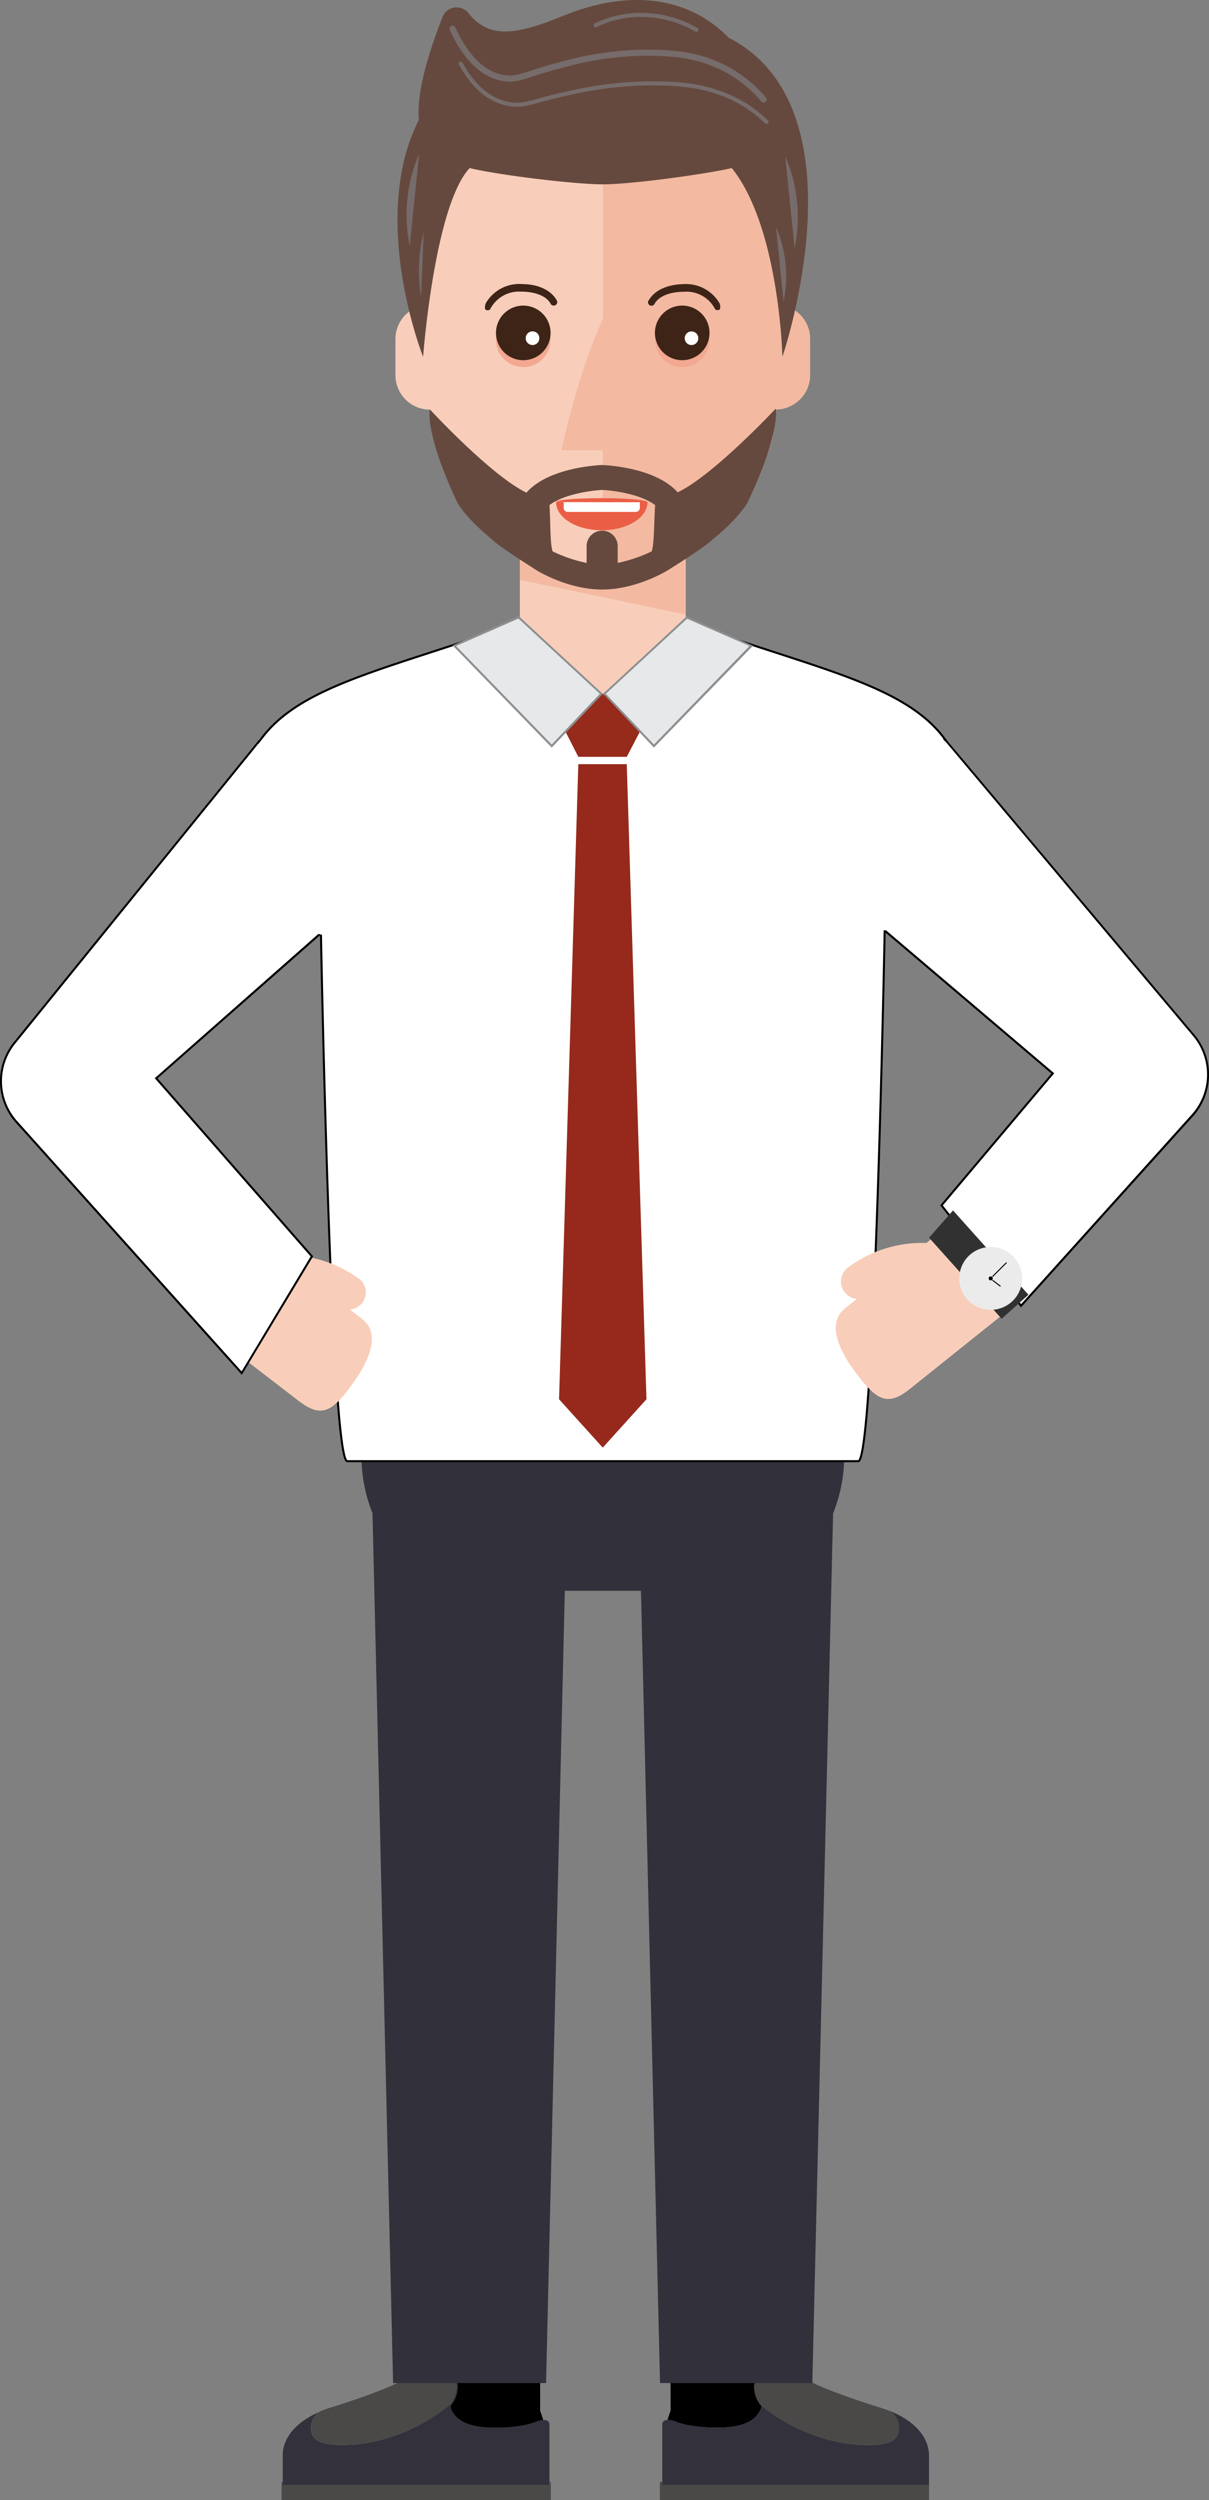 <svg xmlns="http://www.w3.org/2000/svg" viewBox="0 0 297.66 615.38"><rect x="0" y="0" width="297.66" height="615.38" fill="#808080" stroke="none"/><defs><style>.cls-1{fill:#f8ceba;}.cls-2{fill:#f3baa1;}.cls-3{fill:#f3a891;}.cls-4{fill:#3d2417;}.cls-14,.cls-5{fill:#fff;}.cls-6{fill:#eb5e46;}.cls-7{fill:#66493e;}.cls-8{fill:#766c6b;}.cls-10,.cls-21,.cls-9{fill:none;stroke-linecap:round;}.cls-10,.cls-9{stroke:#766c6b;}.cls-10,.cls-14,.cls-21,.cls-9{stroke-miterlimit:10;}.cls-10{stroke-width:1.5px;}.cls-11{fill:#4a4948;}.cls-12{fill:#32313c;}.cls-13{fill:#32303b;}.cls-14,.cls-21{stroke:#000;}.cls-14{stroke-width:0.5px;}.cls-15{fill:#962a1b;}.cls-16{fill:#e7e8e9;}.cls-17{fill:#8d8f91;}.cls-18{fill:#96291b;}.cls-19{fill:#313131;}.cls-20{fill:#ecebec;}.cls-21{stroke-width:0.25px;}</style></defs><title>michael</title><g id="Ebene_2" data-name="Ebene 2"><g id="HR_Team"><g id="Michael"><g id="Gesicht"><g id="Hals"><polygon class="cls-1" points="175.19 155.93 168.83 153 168.83 132.78 128 132.78 128 153 121.61 155.76 123.31 213.12 128 213.12 128 221.91 168.83 221.91 168.83 213.12 173.49 213.12 175.19 155.93"/><polygon class="cls-2" points="168.82 134.83 168.82 151.28 127.99 142.71 127.99 134.83 168.82 134.83"/></g><g id="Gesicht-2" data-name="Gesicht"><path class="cls-1" d="M193,75.2l1.38-18c0-23.5-22.46-42.54-45.94-42.54s-45.93,19-45.93,42.54l1.38,18A8.32,8.32,0,0,0,100.36,77a8.46,8.46,0,0,0-3,6.48v8.85a8.5,8.5,0,0,0,8.46,8.5C105.82,123,132.48,144,148.4,144S191,123,191,100.78a8.5,8.5,0,0,0,8.45-8.5V83.43A8.49,8.49,0,0,0,193,75.2Z"/><path class="cls-2" d="M193,75.2l1.38-18c0-23.5-22.46-42.54-45.94-42.54V78.5c-6.21,13.2-10.21,32.32-10.21,32.32H148.4V144c15.94,0,42.59-21,42.59-43.22a8.5,8.5,0,0,0,8.45-8.5V83.43A8.49,8.49,0,0,0,193,75.2Z"/></g><g id="Augen"><path class="cls-3" d="M135.55,83.4a6.72,6.72,0,1,1-7-6.48A6.73,6.73,0,0,1,135.55,83.4Z"/><path class="cls-4" d="M135.55,81.7a6.72,6.72,0,1,1-7-6.48A6.73,6.73,0,0,1,135.55,81.7Z"/><path class="cls-5" d="M132.79,83.18a1.68,1.68,0,1,1-1.74-1.62A1.68,1.68,0,0,1,132.79,83.18Z"/><path class="cls-3" d="M174.68,83.4a6.72,6.72,0,1,1-7-6.48A6.72,6.72,0,0,1,174.68,83.4Z"/><path class="cls-4" d="M174.68,81.7a6.72,6.72,0,1,1-7-6.48A6.72,6.72,0,0,1,174.68,81.7Z"/><circle class="cls-5" cx="170.24" cy="83.24" r="1.68" transform="translate(21.01 200.03) rotate(-64.1)"/><g id="Augenbrauen"><path class="cls-4" d="M137.07,73.92c-1.53-2.74-5-4-8.51-4a9.53,9.53,0,0,0-9,4.78s-.32,1-.08,1.42,1.1.2,1.15.08a8,8,0,0,1,7.68-4.42c2.86,0,6.06.78,7.27,3a.85.85,0,0,0,1.16.33A.84.84,0,0,0,137.07,73.92Z"/><path class="cls-4" d="M159.68,74c1.51-2.75,5-4,8.48-4.06a9.55,9.55,0,0,1,9,4.72,2.2,2.2,0,0,1,.09,1.42c-.28.43-1.1.2-1.15.08a7.94,7.94,0,0,0-7.71-4.35c-2.86,0-6.05.82-7.25,3a.85.85,0,0,1-1.5-.82Z"/></g></g><g id="Mund"><path class="cls-6" d="M159.41,123.59c0,3.83-5,6.93-11.25,6.93s-11.25-3.1-11.25-6.92Z"/><path class="cls-6" d="M159.41,123.61c0-.53-5-1-11.25-1s-11.25.42-11.25.94Z"/><path class="cls-5" d="M138.78,123.61h18.75a0,0,0,0,1,0,0V125a1,1,0,0,1-1,1H139.78a1,1,0,0,1-1-1v-1.42A0,0,0,0,1,138.78,123.61Z"/></g><g id="Bart"><path class="cls-7" d="M166.55,120.86c-5.49-5.73-16.89-6.34-18.17-6.4h-.24c-1.29.06-12.68.67-18.17,6.4a3,3,0,0,0-.85,2.15,92.41,92.41,0,0,0,1.52,15.74,3,3,0,0,0,.94,1.28c.25.21,7.93,5.07,16.67,5.07s16.43-4.86,16.68-5.07a3,3,0,0,0,.95-1.28A93.58,93.58,0,0,0,167.4,123,3.12,3.12,0,0,0,166.55,120.86Zm-6.1,14.85a36.39,36.39,0,0,1-8.37,2.84v-4.11a3.83,3.83,0,0,0-7.66,0v4.11a36.1,36.1,0,0,1-8.36-2.84c-.63-1.85-.5-6.48-.77-11.4,3.55-2.69,10.31-3.59,13-3.72,2.66.13,9.41,1,13,3.72C161,129.2,161.08,133.85,160.45,135.71Z"/><path class="cls-7" d="M131.58,140s-8.92-5.52-10.67-7.43c-4.37-3.53-7.72-7.45-8.53-9.32-7.94-17.06-6.56-22.5-6.56-22.5s15.05,16.31,23.8,20.51C132.3,119.16,131.58,140,131.58,140Z"/><path class="cls-7" d="M164.71,140.16s9-5.54,10.83-7.46c4.44-3.55,7.84-7.5,8.68-9.38,8.12-17.23,6.76-22.74,6.76-22.74s-15.32,16.42-24.2,20.63C164.09,119.05,164.71,140.16,164.71,140.16Z"/></g><g id="Haare"><path id="Haare-2" data-name="Haare" class="cls-7" d="M103.12,29.52c-.48-5.69,1.34-13.77,5.82-25.32a3.73,3.73,0,0,1,6.44-.92c5.18,6.5,12,5.2,23.3.61,18.85-7.67,32.68-3,40.65,5.35,34.18,17.45,13.3,78.59,13.3,78.59S191.91,56,180.17,41.37c-6.43,1.48-24.53,4-31.77,4s-26.19-2.38-32.77-4c-8.69,9.29-11.46,46.46-11.46,46.46S90.71,53.94,103.12,29.52Z"/><g id="graue_Haare" data-name="graue Haare"><path class="cls-8" d="M103.19,37.92A37.2,37.2,0,0,0,100.72,46a38.06,38.06,0,0,0,.16,14.52"/><path class="cls-8" d="M193.33,38.49a37.73,37.73,0,0,1,2.48,8.12,38.23,38.23,0,0,1-.17,14.52"/><path class="cls-9" d="M146.65,6.22a25.46,25.46,0,0,1,13.1-2.48,27.23,27.23,0,0,1,11.71,3.59"/><path class="cls-8" d="M191.06,55.88a30.4,30.4,0,0,1,2,6.6,31.42,31.42,0,0,1-.14,11.81"/><path class="cls-8" d="M104.32,57.1a37.47,37.47,0,0,0-1,5.69,42.23,42.23,0,0,0,.34,10.27"/><path class="cls-10" d="M188,24.48a31.41,31.41,0,0,0-10-7.86c-6.81-3.41-13.21-3.57-18.45-3.65a77.87,77.87,0,0,0-20.6,2.81c-9.45,2.33-11.34,4.19-15.38,3.36-6-1.23-9.81-7-12.15-12.07"/><path class="cls-9" d="M188.71,30a30.72,30.72,0,0,0-9.82-6.48c-6.7-2.82-13-2.95-18.14-3a90.85,90.85,0,0,0-20.26,2.31c-9.28,1.93-11.14,3.47-15.12,2.78-5.92-1-9.65-5.79-11.94-9.95"/></g></g></g><g id="Unterkörper"><g id="Schuhe"><g id="rechter_Schuh" data-name="rechter Schuh"><path d="M165.11,593.34c-.29.76-.54,1.53-.77,2.29a5.37,5.37,0,0,1,1.78.33,21,21,0,0,0,2.48.78,32.53,32.53,0,0,0,3.4.55c1.49.14,3,.22,4.51.21,3.19,0,7.34-.32,9.7-2.82.31-.34,1.51-1.94,1.22-2.63l-.14-.09a7.07,7.07,0,0,1-1.56-5.21,5.08,5.08,0,0,1,2.21-3.56,5.38,5.38,0,0,1,4.13-1v-6.64h-27Z"/><polygon class="cls-11" points="163.05 611.69 163.05 610.87 162.45 610.87 162.45 615.38 228.74 615.38 228.74 610.87 228.74 610.87 228.74 611.69 163.05 611.69"/><path class="cls-12" d="M198.21,585.41c3.64,2.6,18.08,7.05,18.08,7.05a25.76,25.76,0,0,1,2.62.93c.6.29,3,1.8,2.25,5.5-.85,4.09-11,2.81-13.22,2.45a43.94,43.94,0,0,1-17.77-7.23c-.94-.64-1.84-1.33-2.74-2.06.29.69-.91,2.29-1.22,2.63-2.36,2.5-6.51,2.79-9.7,2.82-1.5,0-3-.07-4.51-.21a32.53,32.53,0,0,1-3.4-.55,21,21,0,0,1-2.48-.78,5.37,5.37,0,0,0-1.78-.33c-.69,0-1.29.28-1.29,1.19v14.87h65.68v-7.21c.05-3.53-2.35-9-12.35-12,0,0-14.43-4.45-18.07-7.06-1.88-1.33-4-2.84-6.24-3.18a5.29,5.29,0,0,0-.8-.08C193.72,582.25,196.14,583.92,198.21,585.41Z"/><path class="cls-11" d="M207.94,601.34c2.18.36,12.37,1.64,13.22-2.45.76-3.7-1.65-5.21-2.25-5.5a25.76,25.76,0,0,0-2.62-.93s-14.44-4.45-18.08-7.05c-2.07-1.49-4.49-3.16-6.94-3.27a5.25,5.25,0,0,0-3.33,1.05,5.08,5.08,0,0,0-2.21,3.56,7.07,7.07,0,0,0,1.56,5.21l.14.09c.9.73,1.8,1.42,2.74,2.06A43.94,43.94,0,0,0,207.94,601.34Z"/></g><g id="linker_Schuh" data-name="linker Schuh"><path d="M106,582.22a6.08,6.08,0,0,1,1-.07,5.27,5.27,0,0,1,3.4,1,5.18,5.18,0,0,1,2.2,3.54A7.16,7.16,0,0,1,111,592c-.46.61.86,2.37,1.2,2.72,2.34,2.5,6.5,2.79,9.69,2.82,1.5,0,3-.07,4.51-.21a33.21,33.21,0,0,0,3.39-.55,20.43,20.43,0,0,0,2.48-.78,6.73,6.73,0,0,1,1.48-.33c-.22-.76-.48-1.54-.77-2.3V578.91H106Z"/><polygon class="cls-11" points="69.65 611.69 69.65 610.87 69.33 610.87 69.33 615.38 135.62 615.38 135.62 610.87 135.32 610.87 135.32 611.69 69.65 611.69"/><path class="cls-12" d="M129.77,596.74a33.21,33.21,0,0,1-3.39.55c-1.51.14-3,.22-4.51.21-3.19,0-7.35-.32-9.69-2.82-.34-.35-1.66-2.11-1.2-2.72a7.16,7.16,0,0,0,1.56-5.25,5.18,5.18,0,0,0-2.2-3.54,5.27,5.27,0,0,0-3.4-1,5.18,5.18,0,0,1,3.1,1c3.1,2.21,2.79,6,.64,8.77-.94.76-1.9,1.47-2.88,2.15A44,44,0,0,1,90,601.34c-2.18.36-12.38,1.64-13.22-2.45a4.75,4.75,0,0,1,1.74-5.19c-7.13,3.11-9,7.69-8.91,10.78v7.21h65.67V596.82c0-1-.76-1.25-1.59-1.19a6.73,6.73,0,0,0-1.48.33A20.43,20.43,0,0,1,129.77,596.74Z"/><path class="cls-11" d="M76.82,598.89c.84,4.09,11,2.81,13.22,2.45a44,44,0,0,0,17.76-7.23c1-.68,1.94-1.39,2.88-2.15,2.15-2.81,2.46-6.56-.64-8.77a5.18,5.18,0,0,0-3.1-1,6.08,6.08,0,0,0-1,.07c-2.2.34-4.35,1.85-6.23,3.19-3.64,2.6-18.07,7.05-18.07,7.05a26.86,26.86,0,0,0-2.63.93,3,3,0,0,0-.5.31A4.75,4.75,0,0,0,76.82,598.89Z"/></g></g><path id="Hose" class="cls-13" d="M148.41,358.68v.16L89,358.69a37.36,37.36,0,0,0,2.71,13.73l5.07,214.12h37.66l4.62-195h18.75l4.69,195H200l5.11-214.08a36.87,36.87,0,0,0,2.72-13.78Z"/></g><g id="Oberkörper"><g id="Hemd"><path class="cls-14" d="M235.37,186.61c-7.49-16.31-28.5-20.35-58.62-30.71l-3.25-1.14a1,1,0,0,1,0,.17c-2,11.22-7.61,25.73-25.07,27.43-17.45-1.7-23.08-16.21-25.06-27.43,0-.05,0-.12,0-.17l-3.25,1.14c-30.11,10.36-51.12,14.4-58.61,30.71C52.06,207.4,79,229,79,229s2.43,130.64,6.5,130.64H211.31c4.06,0,6.5-130.64,6.5-130.64S244.74,207.4,235.37,186.61Z"/><polygon class="cls-15" points="158.23 178.78 154.31 186.28 142.38 186.28 138.57 178.78 148.4 170.74 158.23 178.78"/><path class="cls-16" d="M111.85,159l15.87-7,4.92,4.55L148,170.76l-12.2,12.85Z"/><path class="cls-17" d="M127.67,152.27l4.8,4.44,15.22,14.06-11.85,12.48L112.28,159l15.39-6.77m.1-.59-16.35,7.2L135.84,184l12.56-13.23-15.59-14.4-5-4.66Z"/><path class="cls-16" d="M148.76,170.76,169.08,152,185,159l-24,24.65Z"/><path class="cls-17" d="M169.13,152.27,184.52,159,161,183.25l-11.85-12.48,15.22-14.06,4.8-4.44m-.1-.59-5,4.66-15.59,14.4L161,184l24.42-25.09L169,151.68Z"/><polygon class="cls-18" points="154.31 188.08 159.16 344.4 148.4 356.3 137.64 344.4 142.38 188.08 154.31 188.08"/></g><g id="rechter_Arm_Hand" data-name="rechter Arm+Hand"><path class="cls-1" d="M208.08,322,234.22,301l15.95,19.92L224,341.87c-5.17,4.14-7.83,2.91-12.23-2.59S202.91,326.09,208.08,322Z"/><path class="cls-1" d="M208.46,312.2A30.66,30.66,0,0,1,229.34,306a4.44,4.44,0,0,1,3.17,5.11,3.83,3.83,0,0,1-4.85,2.9,10.71,10.71,0,0,0-1.4.07,26.37,26.37,0,0,0-3.36.55,23,23,0,0,0-9.12,4.26,4.26,4.26,0,0,1-5.32-6.64Z"/><path class="cls-5" d="M231.8,296.64l27.4-32.48L217.7,228.9l14.82-47.07L294,254.91a15,15,0,0,1-.35,19.51l-42.27,46.93Z"/><path d="M232.62,182.33l61.18,72.74a14.75,14.75,0,0,1-.33,19.18L251.39,321l-19.26-24.31,27.1-32.14.33-.38-.38-.32-41.19-35,14.63-46.49m-.21-1-15,47.67,41.44,35.2-27.37,32.45,19.89,25.1,42.47-47.15a15.32,15.32,0,0,0,.35-19.84l-61.78-73.43Z"/><polygon class="cls-5" points="231.82 181.83 232.94 183.19 218.94 228.53 216.52 228.93 231.82 181.83"/><path class="cls-5" d="M231.92,182.34l.74.9-13.91,45.07-1.87.31,15-46.28m-.19-1-15.58,47.93,3-.5,14.09-45.62-1.49-1.81Z"/></g><g id="linker_Arm_Hand" data-name="linker Arm+Hand"><path class="cls-1" d="M89.16,324.63,62.62,304.2,47.05,324.42l26.54,20.43c5.24,4,7.88,2.76,12.17-2.82S94.4,328.67,89.16,324.63Z"/><path class="cls-1" d="M88.59,314.89a30.64,30.64,0,0,0-21-5.85,4.44,4.44,0,0,0-3.07,5.17,3.83,3.83,0,0,0,4.9,2.81,11.33,11.33,0,0,1,1.4,0,24.53,24.53,0,0,1,3.37.49,23,23,0,0,1,9.21,4.08,4.26,4.26,0,0,0,5.19-6.74Z"/><path class="cls-5" d="M4.19,276.28a15,15,0,0,1-.69-19.5L63.65,182.6l15.67,46.8-40.87,36,38.34,43.83L59.51,338Z"/><path d="M63.56,183.11,79,229.32,38.47,265.05l-.37.32.33.38,38.05,43.5-17,28.3L4.38,276.11a14.74,14.74,0,0,1-.69-19.17l59.87-73.83m.19-1L3.3,256.62A15.32,15.32,0,0,0,4,276.45l55.54,61.93L77.1,309.2,38.8,265.42l40.81-35.94L63.75,182.09Z"/><polygon class="cls-5" points="78.02 229.46 62.74 184.59 64.64 182.23 80.35 230.09 78.02 229.46"/><path class="cls-5" d="M64.55,182.74l15.42,47-1.75-.48L63,184.64l1.53-1.9m.19-1-2.29,2.83,15.38,45.12,2.9.8-16-48.75Z"/></g><g id="Uhr"><polygon class="cls-19" points="253.21 318.68 234.64 297.92 228.74 304.63 246.6 324.59 253.21 318.68"/><path class="cls-20" d="M238.76,308.88a7.74,7.74,0,1,0,10.93.61A7.76,7.76,0,0,0,238.76,308.88Z"/><circle cx="243.92" cy="314.65" r="0.5"/><line class="cls-21" x1="244.43" y1="314.14" x2="247.74" y2="310.83"/><line class="cls-21" x1="244.43" y1="315.15" x2="246.25" y2="316.54"/></g></g></g></g></g></svg>